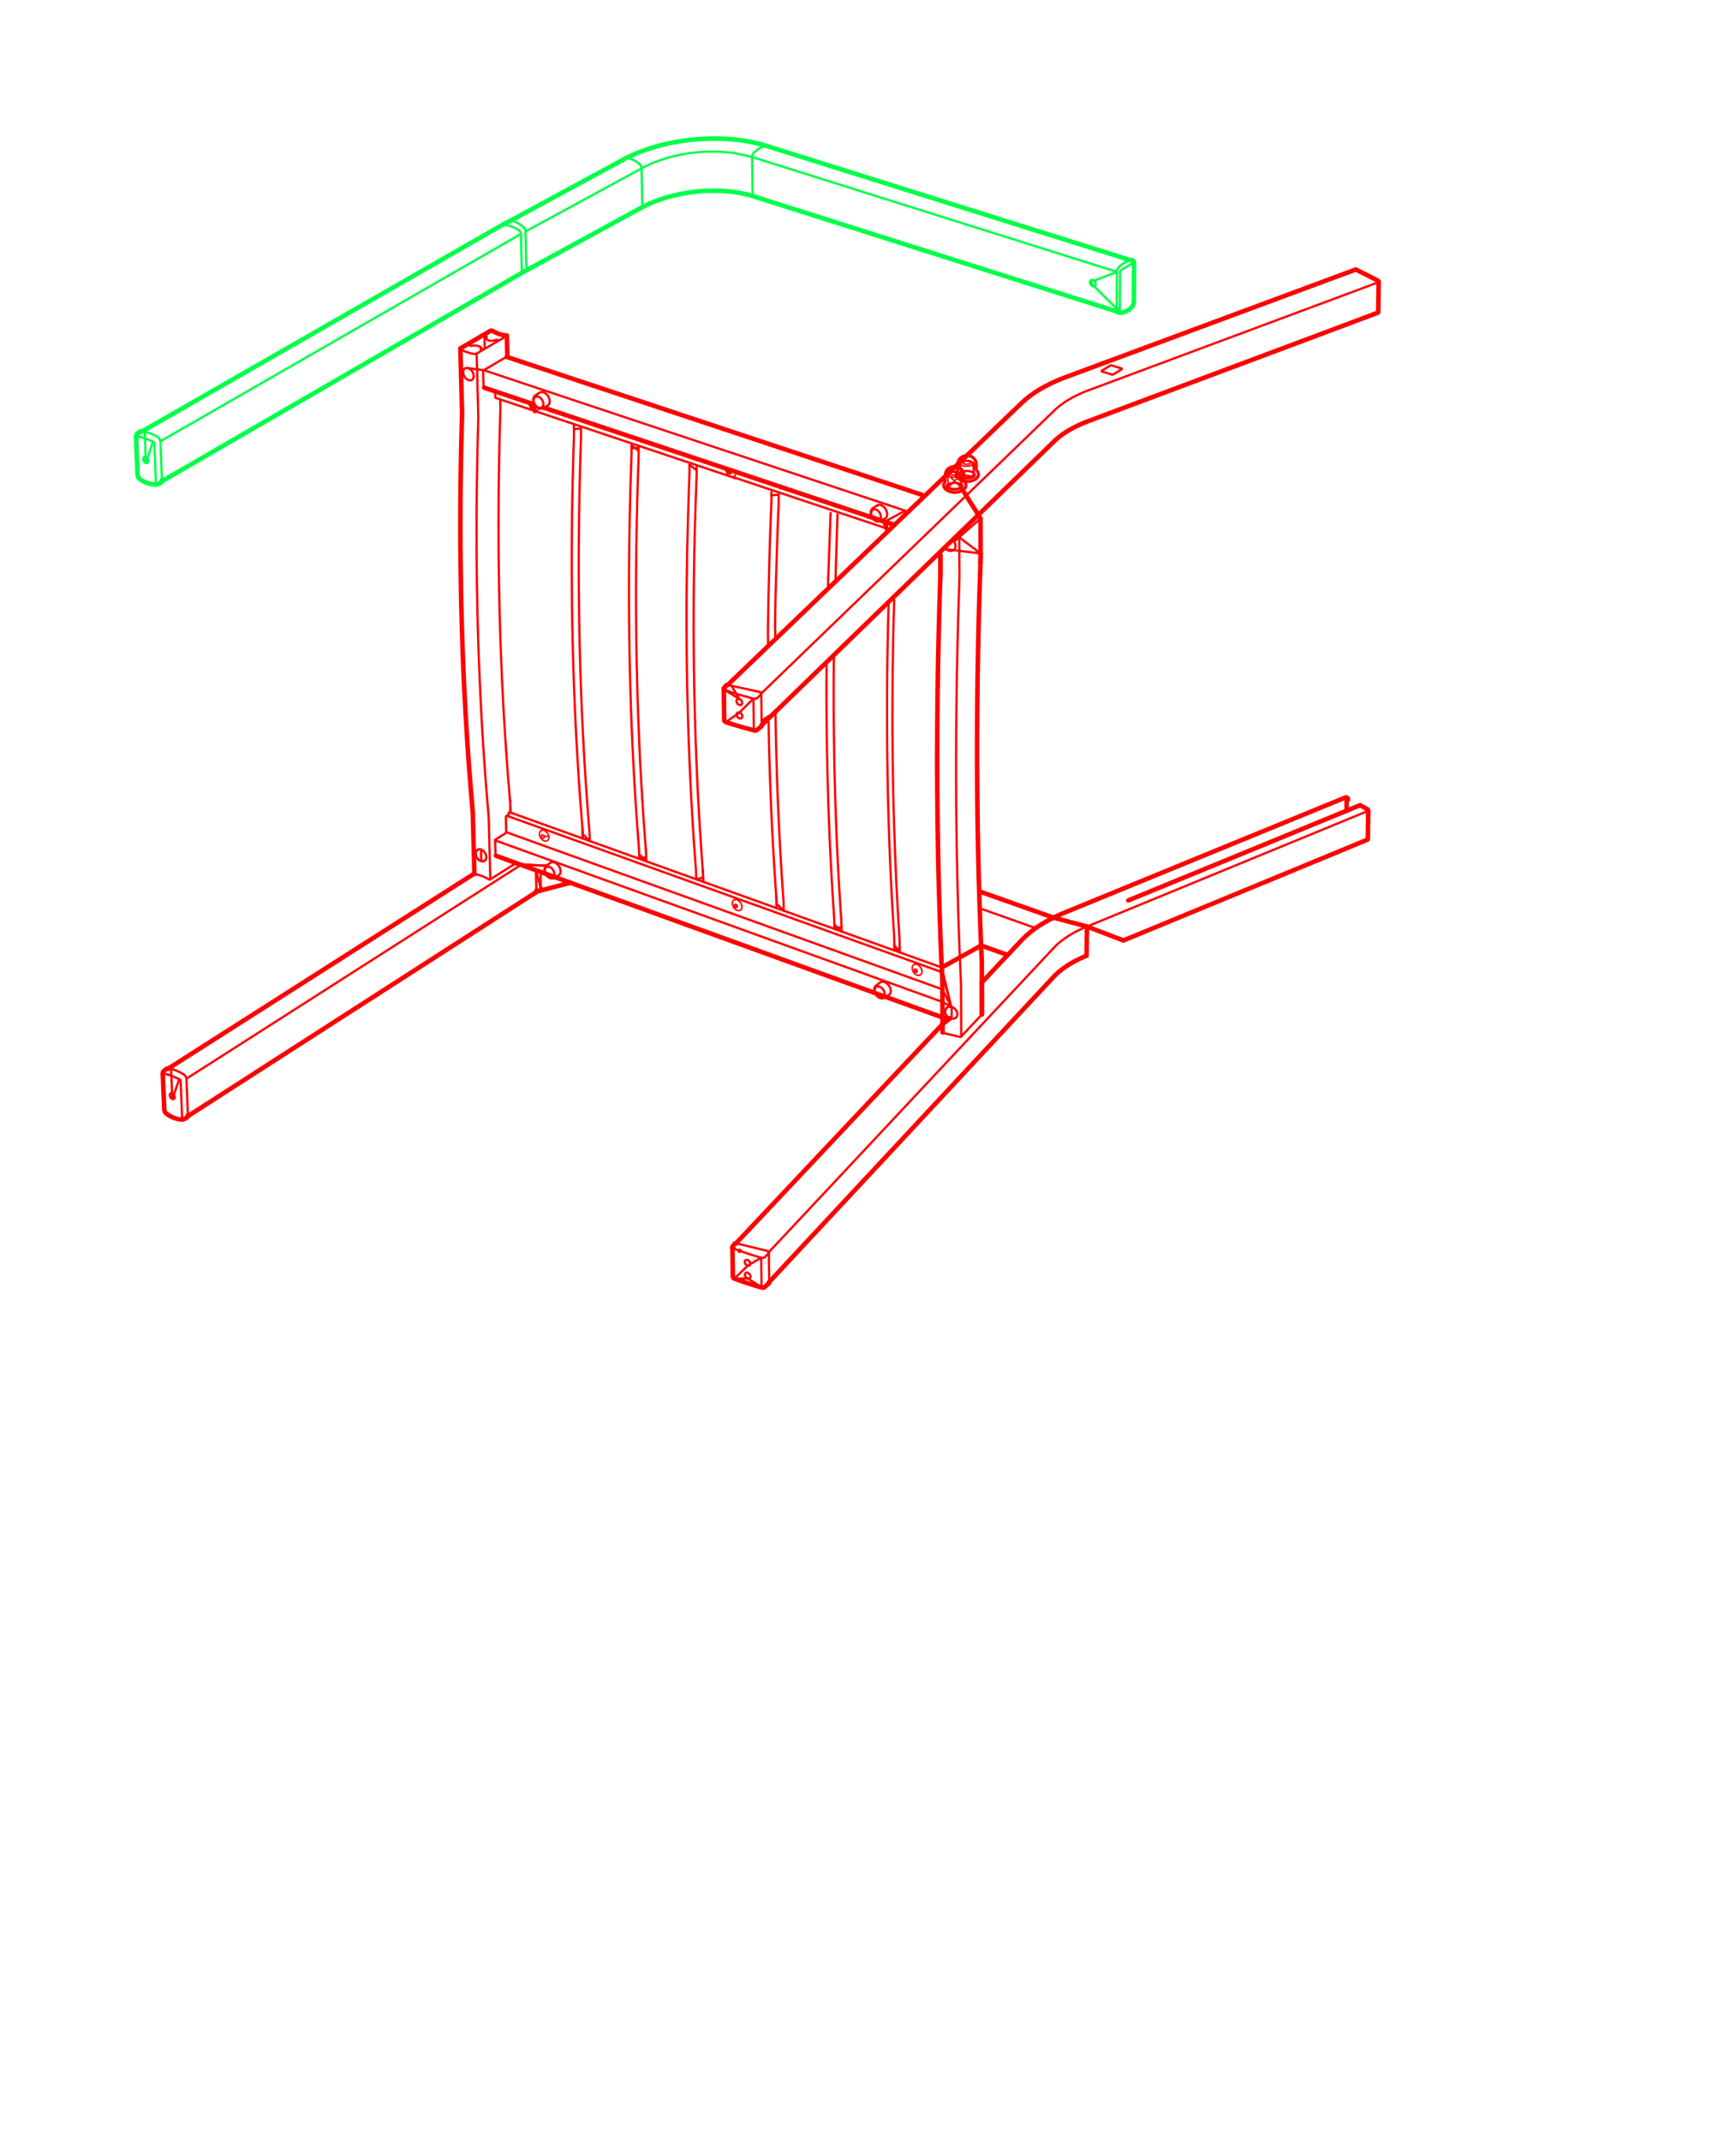 <svg xmlns="http://www.w3.org/2000/svg" baseProfile="full" height="1122.52" preserveAspectRatio="xMinYMin meet" style="width:765px;height:943px" width="793.701" xml:space="preserve"><path d="m396.425 414.085-.388-6.303-.379-6.34-.353-6.374-.32-6.419-.276-6.428-.287-6.45-.218-6.491-.227-6.53-.19-6.56-.146-6.562-.133-6.624-.095-6.635-.072-6.658-.056-6.7-.016-6.708.016-6.751.036-6.773.057-6.786.095-6.821.108-6.85.152-6.88.185-6.902.124-4.165M396.492 417.58l-.017-1.185-.032-1.155-.08-1.153M306.977 207.123l-.015-1.35M339.953 218.173l-.015-1.348M306.927 210.828l.035-1.237.014-1.244v-1.223M339.904 221.897l.05-1.256.02-1.241-.02-1.227M309.677 383.039l-.45-6.036-.411-6.061-.399-6.086-.357-6.12-.348-6.136-.322-6.176-.288-6.194-.253-6.223-.247-6.265-.201-6.284-.177-6.3-.162-6.335-.129-6.373-.104-6.387-.076-6.412-.05-6.426-.034-6.46.013-6.496.022-6.52.068-6.53.072-6.553.106-6.592.144-6.584.166-6.639.196-6.642.232-6.684.238-6.696M338.651 316.61l.065 3.64.126 6.35.161 6.323.197 6.3.218 6.266.233 6.246.264 6.208.29 6.19.322 6.156.348 6.122.376 6.103.397 6.085.415 6.028M339.903 221.898l-.219 5.476-.197 5.439-.196 5.432-.161 5.419-.148 5.4s-.772 28.891-.519 32.561l-.008 2.029M309.839 386.49l-.036-1.167-.05-1.153-.075-1.13M342.203 398.101l-.015-1.17-.057-1.151-.068-1.151M309.839 386.49l.04 1.927M342.203 398.101l.032 1.928M252.927 189.016l-.023-1.336M252.906 192.705l.032-1.243v-1.224l-.01-1.222M224.95 352.67l-.085-.033-.076-.058-.036-.054-.014-.071M256.596 364.013l-.47-5.995-.465-6.032-.434-6.064-.394-6.084-.38-6.117-.338-6.141-.344-6.172-.29-6.195-.265-6.227-.255-6.248-.218-6.265-.196-6.318-.162-6.315-.15-6.353-.104-6.391-.09-6.39-.049-6.426-.041-6.461v-6.483l.018-6.496.055-6.516.072-6.553.107-6.571.146-6.588.163-6.61.173-6.635.219-6.66M256.781 367.453l.05 1.92M256.781 367.453l-.044-1.156-.047-1.153-.096-1.131M396.492 417.58l.021 1.944M368.188 254.67l.065-1.993.812-26.147M370.7 404.888l-.415-6.03-.358-6.046-.362-6.1-.33-6.11-.3-6.154-.266-6.175-.24-6.189-.232-6.228-.184-6.265-.174-6.28-.151-6.299-.103-6.34-.09-6.37-.071-6.375-.036-6.421-.021-6.426.021-6.48.05-6.482.029-3.599M394.038 412.861l-.384-6.281-.377-6.283-.35-6.341-.318-6.356-.299-6.39-.255-6.414-.245-6.45-.204-6.488-.19-6.506-.166-6.526-.125-6.558-.092-6.597-.08-6.623-.054-6.653-.02-6.654v-6.708l.035-6.726.06-6.75.093-6.765.132-6.803.131-6.844.18-6.838.057-1.93M370.828 408.361l-.023-1.17-.057-1.15-.05-1.153M394.115 416.373l-.015-1.187-.034-1.17-.08-1.154M370.828 408.361l.013 1.94M394.115 416.373l.021 2.285M343.14 219.24l-.017-1.353M343.089 222.962l.035-1.24.017-1.259v-1.224M341.73 313.514l.041 3.03.107 6.247.148 6.226.164 6.194.175 6.19.218 6.14.231 6.122.275 6.099.286 6.064.304 6.032.344 6.03.358 5.976.394 5.96.415 5.92M343.088 222.964l-.24 5.762-.211 5.744-.194 5.735-.183 5.71s-1.005 29.837-.612 32.601l-.016 2.704M364.855 258.224l.067-2.303 1.093-29.946M367.55 403.774l-.399-5.87-.358-5.886-.339-5.923-.324-5.957-.288-5.957-.287-6.012-.24-6.014-.233-6.064-.196-6.066-.161-6.102-.148-6.137-.126-6.157-.106-6.173-.071-6.212-.055-6.224-.016-6.25v-6.281l.036-6.299.012-2.353M345.339 399.216l-.033-1.164-.039-1.156-.076-1.152M367.69 407.25l-.033-1.192-.039-1.156-.068-1.13M345.339 399.216l.016 1.945M367.69 407.25l.024 1.923M306.977 207.123l-.015-1.35M339.953 218.173l-.015-1.348" style="fill:none;stroke:red;stroke-width:1;stroke-linecap:round;stroke-linejoin:round;stroke-miterlimit:4;stroke-dasharray:none;stroke-opacity:1;visibility:visible"/><path d="m309.839 386.49-.036-1.167-.05-1.153-.075-1.13M342.203 398.101l-.015-1.17-.057-1.151-.068-1.151M309.839 386.49l.04 1.927M342.203 398.101l.032 1.928M281.417 198.553l-.013-1.33M303.826 206.064l-.015-1.335M281.383 202.263l.032-1.243.025-1.241-.025-1.225M303.776 209.787l.05-1.261v-2.462M284.589 374.037l-.472-6.012-.427-6.045-.416-6.068-.38-6.102-.357-6.138-.347-6.155-.301-6.195-.273-6.209-.246-6.227-.241-6.284-.196-6.28-.183-6.32-.14-6.35-.128-6.377-.092-6.388-.069-6.423-.036-6.444-.019-6.464.019-6.5.055-6.515.05-6.55.114-6.572.125-6.591.143-6.604.18-6.625.2-6.656.232-6.68" style="fill:none;stroke:red;stroke-width:1;stroke-linecap:round;stroke-linejoin:round;stroke-miterlimit:4;stroke-dasharray:none;stroke-opacity:1;visibility:visible"/><path d="m306.583 381.922-.43-6.03-.434-6.051-.396-6.083-.357-6.12-.367-6.14-.303-6.173-.288-6.188-.266-6.235-.242-6.261-.21-6.26-.18-6.317-.164-6.34-.147-6.355-.104-6.39-.072-6.405-.057-6.426-.011-6.463v-6.479l.01-6.517.073-6.535.078-6.552.104-6.585.148-6.605.162-6.627.198-6.644.211-6.66.237-6.695M284.75 377.49l-.033-1.167-.058-1.153-.07-1.133M306.745 385.38l-.036-1.176-.036-1.15-.09-1.131M284.75 377.49l.035 1.927M306.745 385.38l.032 1.923M218.185 370.169l197.114 71.17M223.08 366.567l192.204 69.245M256.042 190.059l-.041-1.333M278.29 197.511l-.023-1.332M256 193.751l.04-1.25v-2.443M278.253 201.217l.035-1.237.014-1.242-.014-1.226M259.656 365.112l-.484-6.017-.45-6.027-.43-6.052-.401-6.096-.374-6.105-.342-6.156-.324-6.159-.31-6.21-.268-6.225-.232-6.248-.218-6.282-.195-6.296-.164-6.341-.147-6.352-.104-6.374-.072-6.404-.076-6.426-.016-6.462V246.4l.016-6.5.055-6.53.068-6.538.115-6.568.142-6.608.162-6.608.182-6.635.211-6.66M281.51 372.939l-.472-6.015-.43-6.045-.413-6.067-.38-6.1-.36-6.138-.336-6.155-.309-6.179-.29-6.209-.254-6.245-.23-6.263-.198-6.281-.184-6.319-.139-6.356-.128-6.37-.09-6.395-.071-6.403-.033-6.445-.022-6.481.022-6.478.033-6.532.05-6.538.111-6.554.106-6.585.161-6.605.161-6.642.222-6.642.216-6.68M259.839 368.546l-.033-1.167-.079-1.138-.072-1.128M281.693 376.38l-.041-1.156-.05-1.152-.093-1.133M259.839 368.546l.035 1.927M281.693 376.38l.032 1.921M252.927 189.016l-.023-1.336M256.781 367.453l.05 1.92M256.781 367.453l-.044-1.156-.047-1.153-.096-1.131M322.888 210.11l67.75 22.656" style="fill:none;stroke:red;stroke-width:1;stroke-linecap:round;stroke-linejoin:round;stroke-miterlimit:4;stroke-dasharray:none;stroke-opacity:1;visibility:visible"/><path d="m322.01 207.77.07.161.034.182v.161l-.033.143-.05.126-.114.094-.104.066-.151.022-.139-.022-.148-.066-.138-.094-.128-.126-.107-.143-.09-.179-.055-.164-.016-.177.016-.144.054-.144.071-.11.107-.086.122-.041h.151l.14.041.147.087.142.109.126.144.093.16M324.203 207.84v.056M235.266 178.754l.076.168.036.175v.161l-.023.143-.068.128-.093.089-.105.073-.127.02-.147-.02-.14-.053-.15-.11-.123-.127-.108-.143-.09-.161-.05-.175-.023-.168.023-.163.035-.122.093-.111.083-.09.128-.038h.144l.142.039.148.072.128.128.126.122.085.163M239.716 368.295l.07.16.034.163v.162l-.033.144-.058.107-.093.093-.104.056-.125.015-.142-.037-.148-.054-.142-.088-.123-.128-.115-.145-.07-.163-.047-.161-.024-.161.024-.163.033-.124.071-.11.107-.067.125-.039.125.019.148.036.139.069.13.11.127.14.091.166M240.399 366.151l.07.039.162.124.145.144.142.144.125.145.15.177.105.164.106.179.112.185.082.199.08.173.07.2.036.199.032.145M324.766 398.874l.07.165.034.159v.164l-.033.14-.071.128-.09.093-.107.055h-.147l-.14-.02-.15-.053-.126-.108-.125-.127-.107-.145-.09-.16-.057-.166-.014-.158.014-.162.056-.128.068-.108.114-.07.128-.038.128.019.161.039.14.068.125.128.128.125.091.16M325.427 396.677l.055.061.161.127.164.121.147.142.14.162.128.164.122.183.11.179.112.18.085.177.076.2.068.197.057.198.036.145M404.07 427.402l.057.165.032.162v.161l-.018.147-.071.125-.09.088-.126.05-.143.023-.146-.034-.14-.054-.151-.11-.124-.128-.108-.142-.09-.161-.049-.177v-.307l.05-.144.089-.112.108-.053.124-.032h.15l.14.032.147.089.143.108.112.144.104.16M404.703 425.172l.07.04.162.123.161.128.139.138.15.167.14.159.129.184.112.18.104.181.092.177.093.203.068.199.055.192.038.16" style="fill:none;stroke:red;stroke-width:.667;stroke-linecap:round;stroke-linejoin:round;stroke-miterlimit:4;stroke-dasharray:none;stroke-opacity:1;visibility:visible"/><path d="m224.107 359.617-.036-1.08M224.612 357.798l.36.147M224.612 357.798h-.09l-.094.02-.09.073-.086.108-.075.126-.049.122-.039.15-.018.141M220.492 178.019l-.041-1.207M224.74 352.455l-.403-4.628-.37-4.641-.367-4.663-.336-4.681-.325-4.699-.326-4.715-.286-4.733-.287-4.755-.273-4.748-.248-4.79-.242-4.787-.209-4.821-.203-4.826-.2-4.844-.161-4.858-.16-4.879-.127-4.876-.125-4.914-.104-4.92-.096-4.926-.07-4.95-.069-4.972-.036-4.967-.018-4.948-.022-4.95.022-4.967.018-4.972.036-5 .05-5.007.076-5.021.085-5.026.092-5.032.127-5.064.128-5.077.161-5.073M224.914 355.89l.057 2.053M224.914 355.89l-.015-.699-.018-.69-.05-.679-.044-.684-.048-.684M224.107 359.617l-.036-1.08M224.612 357.798l190.385 68.368" style="fill:none;stroke:red;stroke-width:1;stroke-linecap:round;stroke-linejoin:round;stroke-miterlimit:4;stroke-dasharray:none;stroke-opacity:1;visibility:visible"/><path d="M224.612 357.798h-.09l-.094.02-.09.073-.086.108-.075.126-.049.122-.039.15-.018.141M218.51 376.953l-.072-.032-.035-.076-.033-.09-.024-.105-.161-6.481M218.185 370.169v-.095l.035-.106.054-.088.072-.056 4.571-2.899M222.917 366.925l.07-.07.058-.09.036-.092v-.105l-.164-6.715M222.917 359.852l.024-.108.033-.09.058-.087.049-.078.196-.121" style="fill:none;stroke:red;stroke-width:1;stroke-linecap:round;stroke-linejoin:round;stroke-miterlimit:4;stroke-dasharray:none;stroke-opacity:1;visibility:visible"/><path d="m223.276 359.369.057-.017h.055M223.388 359.352l191.716 68.885M220.492 178.019l-.041-1.207M220.471 181.723v-.376l.021-.037v-.939l.011-.033v-1.439l-.01-.037v-.843M224.914 355.89l.057 2.053M218.2 172.398l.055 2.683M218.255 175.08l.021.075.036.069.032.02M218.346 175.244l16.721 5.597M235.737 181.074l88.12 29.487" style="fill:none;stroke:red;stroke-width:1;stroke-linecap:round;stroke-linejoin:round;stroke-miterlimit:4;stroke-dasharray:none;stroke-opacity:1;visibility:visible"/><path d="m320.44 208.619-.104-.201-.09-.199-.093-.195-.072-.2-.057-.2-.05-.196-.031-.216-.023-.196v-.178l.023-.2.013-.183v-.016M324.203 207.897v.033l.032.198v.397l-.01.177-.037.184-.057.167-.057.16-.068.16-.094.127-.102.124-.107.108-.112.109-.13.087-.138.073-.148.039-.139.052-.161.02h-.325l-.183-.039-.161-.033-.175-.055-.161-.07-.187-.091-.161-.092-.16-.108-.162-.124-.161-.146-.148-.141-.141-.16-.162-.221-.148-.212M233.753 179.566l-.104-.18-.092-.2-.095-.196-.07-.216-.055-.201-.035-.194-.033-.2-.016-.18v-.202l.016-.178.019-.161M237.388 179.962l-.015.105-.068.16-.078.144-.086.146-.092.108-.112.113-.121.103-.123.073-.128.072-.149.055-.14.032-.161.022h-.146l-.164-.022-.174-.015-.162-.052-.169-.059-.161-.068-.175-.09-.164-.088-.163-.128-.145-.122-.161-.15-.14-.144-.128-.16-.162-.218-.15-.213M238.273 369.068l-.104-.18-.09-.197-.093-.179-.072-.199-.057-.197-.056-.196-.033-.185-.036-.195v-.36l.018-.18.039-.161.033-.166.058-.16.07-.126.09-.147.088-.103.09-.113.126-.09.106-.069.144-.074.13-.052.138-.036.151-.018h.161l.162.018.161.018.161.05.162.056.16.07.161.095.164.085.093.074M241.818 368.369l.021.032.014.199.022.18v.182l-.022.179-.014.181-.054.159-.039.144-.068.145-.079.146-.085.108-.112.104-.107.112-.122.07-.128.071-.13.057-.138.035-.148.019-.162.02-.161-.02-.139-.019-.164-.035-.182-.057-.162-.07-.161-.071-.161-.112-.162-.104-.15-.108-.16-.146-.14-.145-.151-.144-.139-.195-.161-.218M323.29 399.686l-.112-.184-.107-.19-.09-.183-.071-.202-.07-.197-.055-.193-.036-.182-.022-.2-.014-.196v-.18l.014-.178.04-.163.039-.165.05-.16.073-.146.07-.126.107-.12.093-.11.123-.093.13-.09.127-.073.139-.053.148-.033.14-.016h.324l.161.032.162.038.164.05.18.078.161.067.161.108.11.05" style="fill:none;stroke:red;stroke-width:.667;stroke-linecap:round;stroke-linejoin:round;stroke-miterlimit:4;stroke-dasharray:none;stroke-opacity:1;visibility:visible"/><path d="m326.888 398.913.016.039.019.194.014.198v.361l-.033.164-.039.183-.049.14-.073.16-.071.128-.09.128-.095.105-.119.108-.115.09-.138.07-.126.057-.148.036-.161.018-.143.02h-.16l-.161-.038-.161-.021-.187-.056-.161-.07-.16-.071-.184-.088-.162-.11-.161-.126-.139-.13-.161-.14-.128-.164-.184-.197-.139-.215M402.56 428.25l-.13-.197-.089-.18-.104-.2-.07-.195-.079-.201-.05-.198-.035-.18-.034-.197v-.556l.034-.179.034-.161.051-.167.079-.141.084-.144.09-.127.112-.106.107-.095.125-.085.126-.075.142-.052.147-.036.161-.039h.326l.161.022.18.034.161.052.178.075.161.09.184.089.09.07M406.216 427.402l.013.037.019.202.017.178.022.198-.022.182-.017.18-.055.162-.034.16-.072.149-.068.141-.092.13-.112.118-.107.091-.127.092-.125.073-.141.056-.148.05-.162.036h-.322l-.163-.018-.163-.036-.18-.032-.161-.077-.177-.068-.162-.09-.182-.113-.162-.126-.142-.123-.162-.143-.146-.142-.162-.203-.161-.216" style="fill:none;stroke:red;stroke-width:.667;stroke-linecap:round;stroke-linejoin:round;stroke-miterlimit:4;stroke-dasharray:none;stroke-opacity:1;visibility:visible"/><path d="m213.36 170.774 21.159 7.097M389.843 229.805l3.739 1.25M239.695 179.597l143.062 47.839M325.943 550.968h0" style="fill:none;stroke:red;stroke-width:2;stroke-linecap:round;stroke-linejoin:round;stroke-miterlimit:4;stroke-dasharray:none;stroke-opacity:1;visibility:visible"/><path d="m335.607 566.74-.179-12.728M335.43 554.012l-1.804-.527-1.78-.556-1.767-.554-1.742-.579-1.73-.595-1.692-.612-1.688-.628M329.526 563.139l-.164-.077-.184-.086-.157-.112-.146-.125-.148-.14-.141-.163-.104-.184-.093-.174-.055-.183-.055-.164-.016-.181v-.16l.016-.163.042-.141.052-.127.088-.112.092-.083.09-.078.128-.051.12-.035.13-.02h.144l.14.02.146.035.146.05.142.08.144.082.146.092.125.125.107.127.109.128.11.148.074.161.07.174.049.164.041.162v.322l-.041.149-.05.14-.069.125-.112.112-.11.086-.142.077-.143.035-.164.016-.177-.016-.18-.035M329.453 557.52l-.181-.053-.163-.092-.159-.107-.164-.14-.142-.15-.128-.16-.11-.183-.088-.175-.07-.163-.039-.182-.016-.163-.016-.173.016-.15.055-.14.057-.148.065-.105.091-.093.11-.07.109-.054.125-.036.145-.022h.142l.145.022.144.036.145.054.143.07.144.093.123.105.126.106.128.126.11.148.088.14.092.163.074.16.048.163.023.181.013.163-.013.148-.023.14-.048.149-.074.119-.111.128-.127.092-.122.053-.162.057h-.328l-.177-.057" style="fill:none;stroke:red;stroke-width:1;stroke-linecap:round;stroke-linejoin:round;stroke-miterlimit:4;stroke-dasharray:none;stroke-opacity:1;visibility:visible"/><path d="M322.862 549.745h0" style="fill:none;stroke:red;stroke-width:2;stroke-linecap:round;stroke-linejoin:round;stroke-miterlimit:4;stroke-dasharray:none;stroke-opacity:1;visibility:visible"/><path d="m337.05 553.738 1.707-1.78M335.52 554.027h0M330.675 552.572h0M326.104 551.024h0M326.013 550.99h0M337.05 553.738l-.127.112-.146.07-.159.07-.18.056-.2.016-.216.021h-.193l-.203-.037-.196-.035" style="fill:none;stroke:red;stroke-width:1;stroke-linecap:round;stroke-linejoin:round;stroke-miterlimit:4;stroke-dasharray:none;stroke-opacity:1;visibility:visible"/><path d="m323.227 549.962-.164-.076-.125-.07-.091-.107-.07-.112-.02-.106" style="fill:none;stroke:red;stroke-width:2;stroke-linecap:round;stroke-linejoin:round;stroke-miterlimit:4;stroke-dasharray:none;stroke-opacity:1;visibility:visible"/><path d="M335.607 566.74v.124l.035.12.041.092.05.056.073.036" style="fill:none;stroke:red;stroke-width:1;stroke-linecap:round;stroke-linejoin:round;stroke-miterlimit:4;stroke-dasharray:none;stroke-opacity:1;visibility:visible"/><path d="m338.922 564.897-.023.168-.049.163-.112.106M323.747 547.908l.087-.09.129-.057.123-.034.141-.016.164.016" style="fill:none;stroke:red;stroke-width:2;stroke-linecap:round;stroke-linejoin:round;stroke-miterlimit:4;stroke-dasharray:none;stroke-opacity:1;visibility:visible"/><path d="m337.966 551.024.035-.033h.036M338.794 551.888l-.02.036-.016.035" style="fill:none;stroke:red;stroke-width:1;stroke-linecap:round;stroke-linejoin:round;stroke-miterlimit:4;stroke-dasharray:none;stroke-opacity:1;visibility:visible"/><path d="M338.958 564.826v.036l-.036.035M324.393 547.727l.037-.035h.036" style="fill:none;stroke:red;stroke-width:2;stroke-linecap:round;stroke-linejoin:round;stroke-miterlimit:4;stroke-dasharray:none;stroke-opacity:1;visibility:visible"/><path d="M325.977 550.99h0" style="fill:none;stroke:red;stroke-width:1;stroke-linecap:round;stroke-linejoin:round;stroke-miterlimit:4;stroke-dasharray:none;stroke-opacity:1;visibility:visible"/><path d="M322.758 549.49h0" style="fill:none;stroke:red;stroke-width:2;stroke-linecap:round;stroke-linejoin:round;stroke-miterlimit:4;stroke-dasharray:none;stroke-opacity:1;visibility:visible"/><path d="m338.037 550.99-12.11-2.94M338.037 550.99l.128.033.123.072.129.071.11.09.089.127.068.107.054.125.039.148.016.126.145 10.814M478.997 408.135l-1.153.493-1.134.499-1.096.519-1.085.528-1.047.554-1.005.558-.97.576-.955.598-.9.611-.879.61-.853.634-.806.647-.773.645-.74.65-.703.68-.648.691M469.365 402.018l-.072-.036h-.125" style="fill:none;stroke:red;stroke-width:1;stroke-linecap:round;stroke-linejoin:round;stroke-miterlimit:4;stroke-dasharray:none;stroke-opacity:1;visibility:visible"/><path d="m497.216 396.617 96.136-39.473" style="fill:none;stroke:red;stroke-width:2;stroke-linecap:round;stroke-linejoin:round;stroke-miterlimit:4;stroke-dasharray:none;stroke-opacity:1;visibility:visible"/><path d="m602.945 357.165-123.948 50.97M464.253 417.628 338.739 551.634M240.344 382.457l.123-.197.166-.163.194-.147.2-.105.233-.057.25-.022.251.022.274.057.27.084.25.148.269.161.255.198.232.229.218.255.198.289.177.287.144.31.107.303.096.31.033.3.019.311-.019.288-.052.267-.09.232-.11.239-.144.177-.183.159-.194.116-.216.09-.235.036h-.252l-.27-.036-.274-.078-.264-.128-.252-.139-.27-.197-.233-.218-.237-.23-.197-.276-.199-.29-.145-.286-.14-.302-.092-.325-.075-.31-.035-.302v-.287l.035-.277.075-.264.109-.232M385.708 435.197l.147-.196.158-.184.203-.125.216-.107.25-.055.258-.014.265.014.267.055.29.107.271.146.267.163.257.217.252.232.218.252.209.29.165.288.162.322.112.303.068.324.057.31.015.3-.036.29-.055.273-.088.255-.123.21-.166.206-.18.139-.219.128-.23.07-.254.035h-.253l-.266-.035-.289-.07-.268-.128-.273-.16-.268-.184-.254-.231-.233-.235-.215-.273-.185-.303-.163-.286-.138-.324-.091-.311-.07-.321-.022-.304v-.31l.037-.268.091-.272.104-.233M213.48 148.056l.125 5.17M207.052 151.802l.019.395M215.385 361.174l.685 26.157M211.966 374.21l-.252-.07-.25-.043-.253-.014-.237.014-.213.077-.2.092-.18.107-.162.158-.144.186-.124.194M211.643 379.031l.232.128.219.092M212.794 379.378l.25-.021.255-.058.214-.104.198-.126.182-.183.144-.199.106-.229.091-.27.035-.274.017-.3-.017-.31-.055-.325-.07-.321-.126-.324-.141-.325-.182-.307-.2-.292-.214-.267-.236-.252-.271-.217-.267-.197-.27-.14-.271-.127M210.04 155.743l.721 27.325M210.04 155.743l13.195-7.723M210.76 183.068v1.69l-.02.869M210.742 185.626l-.181 6.495-.158 6.462-.129 6.444-.11 6.444-.089 6.407-.052 6.375-.02 6.373v6.332l.02 6.319.032 6.3.075 6.28.107 6.249.128 6.226.141 6.208.179 6.194.198 6.157.235 6.12.257 6.119.268 6.082.306 6.052.322 6.046.342 5.993.378 5.997.418 5.934.412 5.942.449 5.907.488 5.863.503 5.85M215.26 358.796l.052.795.037.794.036.788M219.112 149.697h.055l.054.016.074.036.014.035v.056l-.033.056-.039.017-.036.035M219.094 149.697h.019M218.448 149.767l.107-.036.109-.017.107-.018.105-.018h.11l.106.018M214.453 148.455l-.093.143-.052.144-.022.162.022.144.036.143.07.127.11.142.125.128.145.11.162.086.177.091.18.073.2.054.235.037.233.032.23.04h.56l.271-.02.252-.035.308-.054.286-.072.286-.075.274-.088M214.27 148.096h0M214.27 148.096l.016.717M214.27 148.096l.087.052.072.053.037.071.017.056v.055l-.03.072M213.48 148.056l.05-.036.057-.016.142-.02h.131l.12.02.144.016.077.036.071.04M207.143 152.253l-.11-.073-.071-.092-.018-.07v-.073l.038-.073.032-.032.038-.038M207.159 152.253h-.017M207.826 152.322l-.124.019-.108.02h-.112l-.107-.02-.104-.034-.112-.054M211.805 153.655v.143M211.805 153.655l.087-.127.057-.108.036-.124-.019-.109-.036-.11-.073-.106-.104-.09-.125-.109-.146-.072-.161-.092-.183-.072-.184-.069-.212-.055-.216-.052-.232-.053-.238-.037-.284-.056-.271-.018-.27-.017h-.27l-.288.017-.305.018-.271.056-.27.052M211.984 153.855h0M211.984 153.855l-.09-.021-.071-.018-.036-.032-.016-.04v-.032l.032-.057" style="fill:none;stroke:red;stroke-width:1;stroke-linecap:round;stroke-linejoin:round;stroke-miterlimit:4;stroke-dasharray:none;stroke-opacity:1;visibility:visible"/><path d="m212.776 153.712-.052.017-.055.039-.142.05-.128.015-.126.022-.145.017h-.07l-.075-.017" style="fill:none;stroke:red;stroke-width:1;stroke-linecap:round;stroke-linejoin:round;stroke-miterlimit:4;stroke-dasharray:none;stroke-opacity:1;visibility:visible"/><path d="M223.36 147.88v.017l-.017.036-.014.016-.021.019-.036.017-.039.036" style="fill:none;stroke:red;stroke-width:2;stroke-linecap:round;stroke-linejoin:round;stroke-miterlimit:4;stroke-dasharray:none;stroke-opacity:1;visibility:visible"/><path d="m210.04 155.743-.052.036-.057.017-.143.056-.123.035-.128.019-.142.016h-.128M209.266 155.922l-.687-.07-.677-.127-.688-.14-.683-.2-.702-.238-.686-.249-.682-.308-.684-.341-.683-.378M206.37 162.186l-.29-.072-.27-.035h-.27l-.269.054-.234.096-.216.12-.183.164-.179.217-.125.23-.107.253-.073.289-.033.305v.326l.033.322.073.342.107.34.125.326.179.324.183.31.216.286.234.27.251.23.27.219.287.161.291.124.268.111.287.053.273.02.267-.038.238-.071.23-.108.196-.145.184-.179.164-.236.102-.235.096-.286.052-.288.016-.324-.016-.324-.052-.326-.096-.34-.102-.342-.146-.323-.177-.324-.221-.288-.214-.287-.254-.252-.267-.216-.273-.182-.266-.16-.289-.111M203.094 153.872l-.075-.056-.054-.03-.032-.057-.039-.038-.019-.052v-.055M211.984 153.277v.577" style="fill:none;stroke:red;stroke-width:1;stroke-linecap:round;stroke-linejoin:round;stroke-miterlimit:4;stroke-dasharray:none;stroke-opacity:1;visibility:visible"/><path d="M432.07 243.907v1.404l-.023 1.403-.032 1.442" style="fill:none;stroke:red;stroke-width:2;stroke-linecap:round;stroke-linejoin:round;stroke-miterlimit:4;stroke-dasharray:none;stroke-opacity:1;visibility:visible"/><path d="m422.737 236.712.068 16.393M422.805 253.106v.864l-.025.861-.019.883M422.76 255.714l-.21 6.661-.217 6.642-.185 6.608-.161 6.586-.143 6.555-.144 6.53-.107 6.52-.09 6.495-.071 6.463-.057 6.426-.035 6.406-.012 6.392v12.69l.033 6.302.048 6.278.078 6.243.084 6.23.112 6.194.129 6.153.141 6.139.162 6.125.161 6.059.197 6.056.215 6.024.233 5.977.252 5.954.256 5.942M423.43 432.365l.032.795.023.808.016.809.073 21.796M419.203 443.524l-.33-.05-.305-.02-.308.02-.304.07-.276.09-.242.129-.24.161-.195.197-.164.231-.125.255-.104.266-.058.29M418.732 448.516l.219.07.209.071.239.054M420.3 448.711l.29-.088.267-.107.23-.148.218-.161.183-.219.164-.209.104-.276.09-.268.037-.287.021-.31-.044-.302-.068-.309-.09-.324-.143-.301-.16-.29-.219-.288-.219-.274-.245-.232-.288-.218-.29-.196-.31-.164-.301-.125-.323-.09M417.635 443.65h0" style="fill:none;stroke:red;stroke-width:1;stroke-linecap:round;stroke-linejoin:round;stroke-miterlimit:4;stroke-dasharray:none;stroke-opacity:1;visibility:visible"/><path d="M432.128 243.798v.057l-.057.052" style="fill:none;stroke:red;stroke-width:2;stroke-linecap:round;stroke-linejoin:round;stroke-miterlimit:4;stroke-dasharray:none;stroke-opacity:1;visibility:visible"/><path d="m416.899 241.91.3.216.31.196.346.144.323.108.338.073.323.038.344-.022.3-.054.312-.09.265-.126.256-.16.216-.215.183-.233.143-.272.104-.29.076-.304.036-.325-.023-.323-.048-.342-.09-.342-.126-.325-.187-.324-.193-.305" style="fill:none;stroke:red;stroke-width:1;stroke-linecap:round;stroke-linejoin:round;stroke-miterlimit:4;stroke-dasharray:none;stroke-opacity:1;visibility:visible"/><path d="m432.07 248.064-.023.037-.032.055" style="fill:none;stroke:red;stroke-width:2;stroke-linecap:round;stroke-linejoin:round;stroke-miterlimit:4;stroke-dasharray:none;stroke-opacity:1;visibility:visible"/><path d="m213.19 163.07 185.709 61.892M418.57 448.529l.07.07M419.45 443.958l.161-.183M419.399 448.587l-.02-4.41M213.82 378.962v-.09M213.86 378.927h-.025v-.021" style="fill:none;stroke:red;stroke-width:1;stroke-linecap:round;stroke-linejoin:round;stroke-miterlimit:4;stroke-dasharray:none;stroke-opacity:1;visibility:visible"/><path d="M213.86 378.927v-.021h-.025v-.02M213.82 378.871l.057.035M213.836 378.836l.073.035M212.094 379.139l-.11-4.281M210.854 378.638l.177.163.18.126.195.12M211.406 379.047l.11.077M74.104 473.373h0M74.664 473.567h0M74.409 473.478h0M79.721 492.538l.141-.013.127-.035.112-.08.07-.103.055-.128v-.069l.016-.07-.65-15.829M79.594 476.211l-.02-.07-.016-.091-.07-.162-.075-.141-.106-.127-.126-.104-.09-.058-.072-.034" style="fill:none;stroke:red;stroke-width:1;stroke-linecap:round;stroke-linejoin:round;stroke-miterlimit:4;stroke-dasharray:none;stroke-opacity:1;visibility:visible"/><path d="m79.02 475.425-.67-.324-.629-.31-.594-.253-.578-.252-.537-.212-.51-.194-.5-.206-.482-.162-.525-.175-.503-.148-.56-.161-.519-.142" style="fill:none;stroke:red;stroke-width:1;stroke-linecap:round;stroke-linejoin:round;stroke-miterlimit:4;stroke-dasharray:none;stroke-opacity:1;visibility:visible"/><path d="M72.414 472.885h-.132l-.087.015-.068.076-.057.07-.036.127-.019.072v.07M75.925 484.065l-.148-.076-.159-.105-.144-.104-.129-.15-.123-.14-.128-.161-.088-.185-.076-.182-.07-.174-.031-.164-.021-.16v-.163l.021-.161.03-.128.038-.126.07-.112.073-.07.092-.071.104-.057.109-.012.11-.02.125.02.148.012.125.057.124.057.125.07.128.09.123.106.13.106.103.148.092.127.094.14.068.161.073.162.052.162.02.162.019.162-.019.162-.02.125-.052.15-.073.125-.087.092-.11.084-.129.056-.122.036h-.146l-.162-.015-.159-.036" style="fill:none;stroke:red;stroke-width:1;stroke-linecap:round;stroke-linejoin:round;stroke-miterlimit:4;stroke-dasharray:none;stroke-opacity:1;visibility:visible"/><path d="m71.73 472.977.032.085.055.092.09.091.11.07" style="fill:none;stroke:red;stroke-width:1;stroke-linecap:round;stroke-linejoin:round;stroke-miterlimit:4;stroke-dasharray:none;stroke-opacity:1;visibility:visible"/><path d="m73.401 470.867.144-.09.161-.05.18-.021.184.021M74.175 470.685h-.05l-.054.041" style="fill:none;stroke:red;stroke-width:2;stroke-linecap:round;stroke-linejoin:round;stroke-miterlimit:4;stroke-dasharray:none;stroke-opacity:1;visibility:visible"/><path d="m81.159 492.939-.017.013M80.964 473.279l.18.128.141.124.164.143.127.161.128.184.121.181.092.176.09.198.072.181.034.197.042.184.013.174M75.404 470.904l.37.09.546.142.537.161.56.204.542.21.537.24.557.245.487.253.468.255.485.287.471.288M82.17 475.31l.612 15.196M431.727 400.077l24.68 8.761M238.177 384.074l.159 7.343" style="fill:none;stroke:red;stroke-width:1;stroke-linecap:round;stroke-linejoin:round;stroke-miterlimit:4;stroke-dasharray:none;stroke-opacity:1;visibility:visible"/><path d="M238.336 391.416v.216l-.017.183-.058.161-.068.141-.093.107-.105.077-.127.048M236.378 392.266v.197l-.041.175-.052.183-.091.141-.09.112-.127.105" style="fill:none;stroke:red;stroke-width:2;stroke-linecap:round;stroke-linejoin:round;stroke-miterlimit:4;stroke-dasharray:none;stroke-opacity:1;visibility:visible"/><path d="M229.57 380.958 82.153 475.151M236.156 383.336l.221 8.93" style="fill:none;stroke:red;stroke-width:1;stroke-linecap:round;stroke-linejoin:round;stroke-miterlimit:4;stroke-dasharray:none;stroke-opacity:1;visibility:visible"/><path d="M235.977 393.18h0M237.87 392.35h0M322.758 549.49h0M322.956 562.307l-.197-12.816M323.638 563.224l-.127-.05-.105-.057-.11-.07-.087-.091-.076-.092-.072-.105-.055-.148-.052-.162v-.141M335.807 567.168l-1.583-.45-1.549-.471-1.552-.464-1.527-.484-1.513-.507-1.492-.507-1.495-.521-1.458-.54M337.031 566.914l-.13.113-.14.071-.162.07-.18.035-.127.022h-.269l-.11-.022-.106-.034M338.74 565.333l-1.708 1.58M322.974 548.865l.773-.956M322.758 549.49v-.105l.019-.112.033-.086.035-.112.036-.092.057-.07.036-.05" style="fill:none;stroke:red;stroke-width:2;stroke-linecap:round;stroke-linejoin:round;stroke-miterlimit:4;stroke-dasharray:none;stroke-opacity:1;visibility:visible"/><path d="m338.938 562.703.021 2.123M325.927 548.05l-1.463-.359" style="fill:none;stroke:red;stroke-width:1;stroke-linecap:round;stroke-linejoin:round;stroke-miterlimit:4;stroke-dasharray:none;stroke-opacity:1;visibility:visible"/><path d="M338.958 564.826v.092l-.023.07-.013.091-.041.072-.03.076-.057.051-.036.056M323.763 547.908l.055-.07.086-.077.11-.05.112-.02.125-.012h.101l.112.012M593.263 351.26l.716.395M599.365 354.662l3.235 1.815M593.352 357.143l6.013-2.481M593.966 352.378l-.541.21M593.044 351.224l.07-.021.069.021.08.036M602.76 369.547l-.013.108-.02.09-.05.057-.057.048M602.945 357.165l-.187 12.381M602.6 356.477l.09.07.093.091.068.127.057.127.039.148v.126M593.966 352.378l.013-.723M593.352 357.143l.073-4.555M478.815 420.974l-.916.372-.899.416-.885.4-.865.415-.846.429-.83.43-.806.45-.797.45-.773.47-.739.472-.716.485-.704.484-.68.484-.683.508-.657.52-.623.52-.598.542-.576.542-.555.534-.519.541M450.21 414.133l.612-.613.612-.612.653-.61.66-.596.706-.594.7-.598.74-.574.773-.57.773-.564.808-.554.818-.542.841-.541.867-.521.862-.506.88-.498.888-.494.914-.485.933-.463.957-.45.956-.45.984-.45.991-.438 1.028-.428M593.044 351.224l-123.877 50.759M602.62 369.85l-107.572 44.421M450.21 414.133l-17.55 18.633M415.352 451.124l-91.012 96.554M464.149 430.438 338.957 564.723" style="fill:none;stroke:red;stroke-width:2;stroke-linecap:round;stroke-linejoin:round;stroke-miterlimit:4;stroke-dasharray:none;stroke-opacity:1;visibility:visible"/><path d="m245.005 380.221.273.195.248.218.252.232.232.275.219.29.177.286.182.324.144.304.109.32.09.332.051.324M242.578 380.044l.212-.127.239-.09.265-.058.27-.013.267.013.292.058.307.105.287.127.286.162M246.984 383.322l.035.336v.325l-.035.307-.077.29-.084.253-.126.246-.166.204-.179.175-.216.15M240.755 381.337l1.823-1.293M244.21 386.718l-.161.09-.162.057-.182.056-.179.036-.177.014h-.202l-.178-.014-.196-.036-.198-.056-.221-.071-.193-.09-.2-.093-.199-.124-.195-.141-.201-.163-.181-.161-.178-.204-.18-.199-.145-.194-.141-.218-.13-.233-.125-.219-.104-.23-.076-.252-.07-.234-.055-.233-.034-.25-.018-.234-.02-.239.02-.232.032-.232.054-.22.072-.196.095-.196.104-.184.125-.161.11-.127.109-.104.124-.093M244.21 386.718l1.925-1.11M390.378 432.877l.281.183.274.212.25.238.255.268.213.288.196.288.18.303.164.323.127.345.09.323.071.322M387.854 432.773l.23-.148.253-.105.254-.056.287-.036.287.014.312.056.3.092.312.124.289.163M392.48 435.97l.035.345v.323l-.035.324-.055.31-.106.267-.126.254-.164.216-.184.197-.21.141M386.076 434.101l1.779-1.328M389.724 439.523l-.161.083-.178.078-.184.048-.173.036-.207.023h-.393l-.196-.037-.2-.056-.216-.056-.219-.084-.193-.112-.219-.107-.212-.147-.194-.162-.187-.162-.193-.176-.183-.197-.164-.217-.14-.219-.148-.232-.125-.219-.107-.252-.09-.232-.071-.25-.058-.235-.034-.253-.034-.232v-.254l.011-.23.023-.239.057-.213.07-.218.091-.197.107-.196.125-.161.104-.127.112-.112.131-.105M389.724 439.523l1.912-1.175" style="fill:none;stroke:red;stroke-width:1;stroke-linecap:round;stroke-linejoin:round;stroke-miterlimit:4;stroke-dasharray:none;stroke-opacity:1;visibility:visible"/><path d="m216.195 145.681.057-.019.052-.017.144-.037.13.021.125.016.139.036.074.035.071.037M216.195 145.681l-13.21 7.724M223.143 147.787h.073l.036.019.055.021.021.013.014.019.017.02M223.143 147.787l-.664-.073-.687-.107-.682-.163-.706-.181-.678-.23-.687-.274-.68-.304-.703-.341-.669-.36" style="fill:none;stroke:red;stroke-width:2;stroke-linecap:round;stroke-linejoin:round;stroke-miterlimit:4;stroke-dasharray:none;stroke-opacity:1;visibility:visible"/><path d="M202.875 153.584v-.036l.019-.037v-.038l.038-.017.019-.036.033-.016" style="fill:none;stroke:red;stroke-width:1;stroke-linecap:round;stroke-linejoin:round;stroke-miterlimit:4;stroke-dasharray:none;stroke-opacity:1;visibility:visible"/><path d="m208.367 358.874.701 26.1M223.36 147.88l.235 9.432M202.875 153.584l.721 27.288M208.367 358.874l-.02-.484-.016-.472-.039-.47-.016-.465-.052-.472M203.596 183.39v-.27l.019-.037v-2.086l-.019-.038v-.088M208.224 356.51l-.4-4.625-.373-4.64-.38-4.662-.364-4.698-.339-4.696-.328-4.718-.303-4.732-.284-4.736-.289-4.77-.255-4.79-.254-4.824-.23-4.844-.221-4.858-.193-4.877-.18-4.895-.162-4.895-.161-4.937-.125-4.927-.128-4.952-.108-4.968-.068-4.986-.076-5.002-.052-5.005-.058-5.095-.02-5.112v-5.13l.02-5.13.022-5.148.052-5.184.054-5.164.088-5.204.092-5.2.123-5.222.13-5.238.14-5.256" style="fill:none;stroke:red;stroke-width:2;stroke-linecap:round;stroke-linejoin:round;stroke-miterlimit:4;stroke-dasharray:none;stroke-opacity:1;visibility:visible"/><path d="m432.649 446.89.055-.056v-.047M423.576 456.573l9.073-9.683M422.839 456.7l.128.033h.161l.136-.01.13-.039.106-.055.076-.057M415.688 455.047l7.15 1.653M415.365 454.794l.021.09.068.071.107.056.127.035" style="fill:none;stroke:red;stroke-width:1;stroke-linecap:round;stroke-linejoin:round;stroke-miterlimit:4;stroke-dasharray:none;stroke-opacity:1;visibility:visible"/><path d="m432.649 425.04.055 21.748M415.258 433.012l.107 21.783M432.089 228.38l.037 15.417M414.38 244.38l.032 7.052M415.258 433.012v-.97l-.023-.463-.013-.495-.019-.461M432.555 421.1l.035.773.022.774.014.788.021.794v.81M414.372 254.027v-.42l.021-.035v-.806l.019-.022v-1.312M432.128 243.798v2.235l-.023.049v.813l-.021.036v.555l-.013.057v.52M415.203 430.623l-.219-4.697-.21-4.719-.183-4.732-.197-4.753-.163-4.775-.163-4.781-.146-4.808-.14-4.826-.126-4.844-.128-4.858-.104-4.915-.09-4.93-.071-4.949-.08-4.97-.068-4.985-.039-5.007-.057-5.02-.012-5.041-.02-5.056V332.9l.02-5.098.012-5.092.025-5.13.058-5.204.046-5.236.079-5.235.068-5.259.093-5.273.107-5.293.125-5.294.127-5.324.128-5.348.161-5.344.159-5.365.177-5.377M432.07 248.064l-.184 5.256-.177 5.239-.162 5.237-.144 5.22-.129 5.203-.125 5.185-.107 5.185-.092 5.146-.088 5.148-.088 5.132-.055 5.092-.057 5.076-.032 5.057-.036 5.04-.021 5.041v10.007l.021 4.97.036 4.964.032 4.948.057 4.94.055 4.891.072 4.893.09 4.774.085 4.769.114 4.739.104 4.732.128 4.696.148 4.697.139 4.661.163 4.662.162 4.628.18 4.625.2 4.59.194 4.593M218.503 376.944l20.361 7.368M245.263 386.623l139.646 50.545M390.307 439.122l25.021 9.05" style="fill:none;stroke:red;stroke-width:2;stroke-linecap:round;stroke-linejoin:round;stroke-miterlimit:4;stroke-dasharray:none;stroke-opacity:1;visibility:visible"/><path d="m223.307 157.22-.075-.02-.052.02-.073.019-9.917 5.83M213.151 163.07l-.067.053-.057.071-.05.092-.045.11-.028.107v.098l.18 6.8" style="fill:none;stroke:red;stroke-width:1;stroke-linecap:round;stroke-linejoin:round;stroke-miterlimit:4;stroke-dasharray:none;stroke-opacity:1;visibility:visible"/><path d="m223.307 157.22 182.914 60.736" style="fill:none;stroke:red;stroke-width:2;stroke-linecap:round;stroke-linejoin:round;stroke-miterlimit:4;stroke-dasharray:none;stroke-opacity:1;visibility:visible"/><path d="m417.003 444.34-.175.21-.129.24-.11.246-.07.272-.016.29v.289l.05.302.07.311.128.3.148.29.175.289.218.252.232.253.252.217.29.198.286.162.29.139M419.399 448.587l-.112-.023-.083-.012-.092-.036-.09-.02-.095-.036-.105-.036M418.64 448.6l.183-.175M419.399 448.711v-.124M419.471 448.783l-.075-.072M213.802 378.85l.019.021-.019.106M212.094 379.286v-.147M212.203 379.378l.23.035.237-.022.213-.034.196-.058.184-.104M212.203 379.378l-.11-.092M212.094 379.139l-.077-.035-.052-.016-.052-.02-.058-.037-.05-.019-.052-.036M211.516 379.124l.237-.147M210.328 374.567l-.181.127-.16.164-.13.196-.086.217-.072.253-.058.255v.265l.023.29.035.301.072.288M210.885 378.688l.196.163.221.146.214.127M209.787 377l-.017-.077M209.787 377l.128.304.123.287.165.289.201.288.214.25.237.22M210.854 378.638l.03.05M72.354 471.584h0" style="fill:none;stroke:red;stroke-width:1;stroke-linecap:round;stroke-linejoin:round;stroke-miterlimit:4;stroke-dasharray:none;stroke-opacity:1;visibility:visible"/><path d="m71.73 472.977.019-.217.013-.218.055-.218.074-.176.11-.183.109-.14.12-.127.125-.113M72.393 488.764l-.664-15.787M73.258 490.472l-.161-.15-.146-.14-.125-.16-.09-.149-.058-.105-.013-.021v-.016l-.016-.034-.072-.148-.074-.21-.052-.218-.038-.182-.019-.175M80.242 493.151l-.523-.036-.521-.05-.525-.091-.519-.112-.5-.127-.527-.163-.484-.174-.505-.198-.487-.218-.5-.252-.489-.287-.49-.304-.466-.324-.448-.343M81.143 492.953l-.143.07-.164.057-.177.056-.128.016h-.29M72.354 471.584l1.047-.717M81.159 492.939l1.097-.632" style="fill:none;stroke:red;stroke-width:2;stroke-linecap:round;stroke-linejoin:round;stroke-miterlimit:4;stroke-dasharray:none;stroke-opacity:1;visibility:visible"/><path d="m74.175 470.685.527.079.536.104.166.036" style="fill:none;stroke:red;stroke-width:1;stroke-linecap:round;stroke-linejoin:round;stroke-miterlimit:4;stroke-dasharray:none;stroke-opacity:1;visibility:visible"/><path d="m73.401 470.867.11-.07.143-.057.127-.034.125-.022.147-.013.121.013M82.815 491.118l-.017.197-.016.183-.039.176-.068.161-.07.147-.113.128-.109.107-.125.09" style="fill:none;stroke:red;stroke-width:2;stroke-linecap:round;stroke-linejoin:round;stroke-miterlimit:4;stroke-dasharray:none;stroke-opacity:1;visibility:visible"/><path d="m82.781 490.505.032.613M74.07 473.373h0" style="fill:none;stroke:red;stroke-width:1;stroke-linecap:round;stroke-linejoin:round;stroke-miterlimit:4;stroke-dasharray:none;stroke-opacity:1;visibility:visible"/><path d="m431.495 392.623 32.743 11.588M432.36 416.488l11.699 4.176M237.87 392.35l13.516-3.508M235.977 393.18 82.745 491.673M209.055 384.777l-134.88 85.908M237.87 392.35l-.344.115-.345.125-.322.128-.322.14-.287.161-.273.162" style="fill:none;stroke:red;stroke-width:2;stroke-linecap:round;stroke-linejoin:round;stroke-miterlimit:4;stroke-dasharray:none;stroke-opacity:1;visibility:visible"/><path d="m235.393 175.416.125-.219.164-.18.194-.161.213-.107.239-.07.253-.039.25.019.269.054.29.092.271.124.27.162.251.221.235.21.23.273.2.268.18.305.145.307.109.321.084.328.057.327.02.305-.02.303-.057.27-.084.268-.13.235-.14.201-.18.162-.198.144-.235.089-.234.053h-.274l-.248-.02-.288-.07-.268-.123-.276-.144-.245-.183-.255-.217-.234-.252-.215-.267-.179-.288-.164-.308-.145-.305-.09-.323-.071-.325-.038-.323v-.309l.038-.285.072-.27.109-.253M240.287 173.217l.27.199.257.236.252.254.213.266.212.29.184.324.164.323.125.324.104.344.092.32.036.343M237.768 172.97l.235-.13.25-.087.268-.056.271-.018.307.039.286.07.303.107.31.144.289.179M242.195 176.44l.019.341-.019.331-.033.32-.096.284-.104.275-.142.25-.185.199-.195.179-.217.145M235.893 174.19l1.873-1.22" style="fill:none;stroke:red;stroke-width:1;stroke-linecap:round;stroke-linejoin:round;stroke-miterlimit:4;stroke-dasharray:none;stroke-opacity:1;visibility:visible"/><path d="m239.242 179.825-.161.072-.18.055-.195.054-.183.035h-.396l-.194-.035-.186-.038-.213-.051-.213-.092-.206-.087-.193-.109-.216-.128-.2-.16-.193-.161-.183-.183-.161-.2-.184-.213-.144-.215-.146-.217-.12-.235-.109-.248-.093-.236-.07-.25-.072-.255-.038-.252-.032-.236v-.483l.032-.252.038-.215.072-.233.087-.201.092-.2.13-.178.127-.16.102-.128.128-.093.122-.108M239.242 179.825l1.98-1.061M209.07 384.988l.016.035.016.021.039.021h.033l.037.014h.054M209.07 384.974h0v.015M215.677 387.401h.213l.055-.016.07-.019.055-.036 10.756-6.813M215.297 387.274l.055.041.054.015.071.036h.055l.07.019.075.016M212.273 385.839l.61.232.594.267.612.289.593.308.615.34M209.266 385.08l.592.107.599.112.609.16.593.162.615.218M464.69 194.238l.07-.073.034-.108.021-.124M480.003 171.792l-1.19.45-1.166.47-1.13.484-1.098.504-1.083.507-1.028.516-1.002.544-.982.558-.948.555-.901.577-.863.595-.828.595-.809.592-.759.612-.718.629-.684.63M489.982 160.992l4.152 1.31M494.276 162.664l-3.637 2.232M494.276 162.664l.057-.068.032-.059v-.069l-.032-.055-.09-.053-.107-.057M489.854 164.97l-4.177-1.333M489.854 164.97l.128.019.14.021h.147l.14-.021.128-.036.104-.056M485.552 163.295l3.633-2.248M485.552 163.295l-.072.056-.043.056v.065l.058.075.07.053.112.036M489.982 160.992l-.148-.039-.141-.017h-.148l-.143.037-.123.019-.096.055M423.557 208.116l.216-.145.255-.124.285-.108.304-.092.347-.072.354-.052.362-.039.38-.015h.358l.379.036.357.032.346.074.325.089.287.092.266.125.242.127.193.145.143.143.128.161.054.163.036.179-.036.161-.07.164-.112.163-.162.161-.197.143-.235.125-.273.108-.3.11-.323.09-.344.05-.361.058-.379.016-.38.021-.358-.021-.38-.033-.339-.056-.341-.071-.303-.11-.29-.107-.251-.126-.2-.126-.18-.144-.142-.162-.077-.161-.052-.165v-.176l.052-.163.09-.16.147-.165.179-.143M418.122 213.319l.232-.127.25-.126.291-.108.308-.108.336-.074.362-.05.362-.039.375-.017.367.017.37.017.367.038.339.073.322.088.308.092.255.124.232.128.197.143.16.162.112.16.072.163.014.164-.036.18-.068.159-.11.164-.161.142-.201.146-.234.144-.266.108-.31.105-.325.092-.341.057-.36.052-.372.023-.38.015-.383-.015-.355-.041-.361-.054-.323-.092-.308-.086-.289-.111-.253-.127-.22-.126-.172-.162-.128-.142-.091-.18-.035-.162v-.162l.055-.18.09-.16.12-.144.186-.163M469.893 166.03l.07-.017.069.017.056.02M607.537 124.29l-127.533 47.503M464.815 180.61 335.446 305.478M485.552 163.583v-.288M494.135 162.738v-.435M332.01 307.729l.183 13.513M319.427 303.966l1.745.576 1.747.576 1.781.539 1.803.538 1.817.524 1.836.506 1.855.504M325.8 307.873l-.181-.056-.178-.017-.164.017-.158.035-.144.054-.128.091-.107.127-.093.124-.052.148-.052.157-.019.164v.18l.035.183.036.174.073.182.088.181.09.144.106.141.127.146.128.128.142.105.146.092.144.07.161.055.141.036.148.02h.143l.144-.02.125-.036.127-.069.11-.075.089-.086.093-.127.07-.127.031-.162.038-.147v-.176l-.016-.16-.039-.184-.055-.176-.086-.205-.11-.178-.125-.181-.143-.159-.161-.126-.164-.127-.18-.09-.18-.07M325.893 313.827l-.187-.03-.178-.022h-.163l-.161.036-.142.07-.129.091-.105.108-.088.124-.071.148-.039.162-.018.162v.178l.032.181.041.183.07.174.091.183.087.163.11.142.126.126.128.124.145.112.144.089.143.076.141.048.164.041.143.018h.144l.148-.018.12-.041.11-.048.11-.093.11-.092.086-.124.055-.127.054-.143.019-.161.013-.161-.013-.183-.039-.177-.054-.183-.09-.181-.106-.198-.128-.162-.143-.162-.161-.142-.164-.124-.178-.091-.177-.076" style="fill:none;stroke:red;stroke-width:1;stroke-linecap:round;stroke-linejoin:round;stroke-miterlimit:4;stroke-dasharray:none;stroke-opacity:1;visibility:visible"/><path d="M319.068 303.752h0" style="fill:none;stroke:red;stroke-width:2;stroke-linecap:round;stroke-linejoin:round;stroke-miterlimit:4;stroke-dasharray:none;stroke-opacity:1;visibility:visible"/><path d="m335.445 305.785-1.776 1.688M332.318 307.782h0M332.01 307.729l.196.033.216.02h.416l.212-.036.184-.052.183-.057.142-.07.11-.094" style="fill:none;stroke:red;stroke-width:1;stroke-linecap:round;stroke-linejoin:round;stroke-miterlimit:4;stroke-dasharray:none;stroke-opacity:1;visibility:visible"/><path d="m318.958 303.514.021.11.052.087.112.112.123.071.161.072" style="fill:none;stroke:red;stroke-width:2;stroke-linecap:round;stroke-linejoin:round;stroke-miterlimit:4;stroke-dasharray:none;stroke-opacity:1;visibility:visible"/><path d="m320.635 301.768-.143-.016-.148.016-.125.041-.125.05-.094.092M332.422 321.748l-.072-.055-.072-.07-.033-.092-.036-.139-.016-.15" style="fill:none;stroke:red;stroke-width:1;stroke-linecap:round;stroke-linejoin:round;stroke-miterlimit:4;stroke-dasharray:none;stroke-opacity:1;visibility:visible"/><path d="m335.411 320.054.09-.107.071-.124.035-.129.02-.14" style="fill:none;stroke:red;stroke-width:2;stroke-linecap:round;stroke-linejoin:round;stroke-miterlimit:4;stroke-dasharray:none;stroke-opacity:1;visibility:visible"/><path d="m335.667 319.48-.023.037-.016.038M335.484 305.712l-.017.035-.022.038M334.69 304.773l-.033.021-.039.018M320.706 301.736l-.017.016-.055.016" style="fill:none;stroke:red;stroke-width:1;stroke-linecap:round;stroke-linejoin:round;stroke-miterlimit:4;stroke-dasharray:none;stroke-opacity:1;visibility:visible"/><path d="M318.958 303.514h0" style="fill:none;stroke:red;stroke-width:2;stroke-linecap:round;stroke-linejoin:round;stroke-miterlimit:4;stroke-dasharray:none;stroke-opacity:1;visibility:visible"/><path d="m335.628 317.411-.143-11.699M334.69 304.773l-12.328-2.679M334.69 304.773l.144.056.13.056.125.088.109.095.087.104.09.124.055.146.039.127.016.143" style="fill:none;stroke:red;stroke-width:1;stroke-linecap:round;stroke-linejoin:round;stroke-miterlimit:4;stroke-dasharray:none;stroke-opacity:1;visibility:visible"/><path d="m607.177 123.608-9.612-4.848M597.565 118.76l-.077-.015-.068-.02-.071.02M607.537 124.29v-.127l-.036-.144-.055-.145-.093-.105-.084-.09-.093-.07M607.339 137.411l.196-13.121M607.156 137.752l.07-.052.058-.073.033-.11.022-.106M479.807 185.417l-.96.359-.912.36-.921.378-.879.398-.885.394-.846.415-.829.415-.807.416-.786.428-.782.45-.754.436-.716.446-.702.468-.692.466-.661.492-.644.486-.635.498-.597.504-.57.51-.54.501M450.396 177.336l.633-.576.623-.577.667-.56.705-.555.703-.559.74-.54.773-.542.773-.539.806-.519.83-.502.844-.526.867-.486.899-.503.88-.468.898-.45.922-.469.937-.429.956-.453.967-.414 1.005-.432 1.015-.413 1.026-.396 1.028-.399M597.35 118.746l-127.456 47.283M607.156 137.752l-127.35 47.665M450.396 177.336l-129.76 124.4M464.69 194.238 335.666 319.407M318.958 303.514h0" style="fill:none;stroke:red;stroke-width:2;stroke-linecap:round;stroke-linejoin:round;stroke-miterlimit:4;stroke-dasharray:none;stroke-opacity:1;visibility:visible"/><path d="M320.003 301.95h0" style="fill:none;stroke:red;stroke-width:1;stroke-linecap:round;stroke-linejoin:round;stroke-miterlimit:4;stroke-dasharray:none;stroke-opacity:1;visibility:visible"/><path d="m318.958 303.514.199 13.627M319.214 302.85l.79-.899M318.958 303.514v-.107l.021-.108.016-.086.036-.112.055-.088.057-.091.068-.072M319.896 318.095l-.127-.053-.125-.076-.11-.068-.086-.092-.09-.088-.071-.11-.075-.138-.037-.164-.018-.166M332.422 321.748l-1.62-.43-1.601-.433-1.602-.43-1.562-.45-1.571-.47-1.525-.467-1.532-.488-1.515-.485M333.63 321.517l-.143.092-.148.07-.18.069-.177.02-.125.017h-.143l-.128-.017-.164-.02M335.411 320.054l-1.781 1.463M335.667 319.48v.09l-.023.09-.034.07-.036.127-.071.111-.09.085" style="fill:none;stroke:red;stroke-width:2;stroke-linecap:round;stroke-linejoin:round;stroke-miterlimit:4;stroke-dasharray:none;stroke-opacity:1;visibility:visible"/><path d="m335.667 319.48-.039-2.07M322.362 302.095l-1.656-.359" style="fill:none;stroke:red;stroke-width:1;stroke-linecap:round;stroke-linejoin:round;stroke-miterlimit:4;stroke-dasharray:none;stroke-opacity:1;visibility:visible"/><path d="m320.003 301.932.09-.053.093-.07.106-.057.126-.017.125-.022.107.022h.054" style="fill:none;stroke:red;stroke-width:2;stroke-linecap:round;stroke-linejoin:round;stroke-miterlimit:4;stroke-dasharray:none;stroke-opacity:1;visibility:visible"/><path d="m384.116 225.113.127-.219.162-.181.195-.16.213-.108.238-.07.254-.037.25.016.268.058.29.09.271.123.27.161.251.222.234.212.23.27.202.271.18.303.144.306.109.326.084.325.057.327.022.302-.022.306-.057.272-.084.268-.128.233-.141.2-.18.161-.2.146-.234.088-.234.054h-.272l-.25-.02-.286-.069-.27-.124-.276-.144-.245-.183-.255-.216-.234-.253-.215-.268-.179-.288-.162-.307-.147-.304-.088-.324-.073-.326-.036-.323v-.307l.036-.286.073-.27.108-.253M389.01 222.914l.27.199.254.236.253.253.214.267.212.29.184.324.164.323.126.323.104.344.092.322.035.342M386.49 222.667l.235-.13.249-.089.27-.053.27-.02.308.039.287.072.302.104.31.148.289.176" style="fill:none;stroke:red;stroke-width:1;stroke-linecap:round;stroke-linejoin:round;stroke-miterlimit:4;stroke-dasharray:none;stroke-opacity:1;visibility:visible"/><path d="m390.918 226.136.019.343-.019.329-.032.32-.096.285-.103.275-.144.25-.184.198-.196.18-.216.144M384.617 223.887l1.872-1.219M387.965 229.522l-.16.072-.181.055-.195.053-.183.036h-.396l-.194-.036-.184-.037-.214-.051-.214-.092-.204-.088-.196-.11-.215-.126-.197-.16-.196-.16-.182-.184-.162-.199-.182-.216-.145-.212-.145-.217-.122-.237-.109-.247-.09-.237-.073-.25-.07-.254-.04-.254-.031-.236v-.48l.03-.254.04-.215.071-.233.087-.2.093-.2.13-.178.126-.158.103-.13.127-.092.124-.109M387.965 229.522l1.981-1.061" style="fill:none;stroke:red;stroke-width:1;stroke-linecap:round;stroke-linejoin:round;stroke-miterlimit:4;stroke-dasharray:none;stroke-opacity:1;visibility:visible"/><path d="M430.244 207.093v-2.564c0-2.141-1.844-3.876-4.117-3.876-2.273 0-4.119 1.735-4.119 3.876v2.839c-.416.461-.676.989-.676 1.561 0 1.736 2.208 3.141 4.93 3.141 2.72 0 4.926-1.405 4.926-3.14 0-.689-.357-1.318-.944-1.837" style="fill:none;fill-opacity:1;fill-rule:nonzero;stroke:red;stroke-width:1.333;visibility:visible"/><path d="m426.504 203.201-.234-.017h-.488l-.236.036-.232.037-.198.053-.198.075M424.919 203.385l-.164.072-.141.087-.111.089-.07.09-.038.112v.086l.053.112M424.45 204.033l.07.085.092.092.143.076.164.07.197.05.216.052.214.043M425.547 204.501l.252.016h.236l.25-.016.235-.02.23-.05.202-.059.198-.055" style="fill:none;stroke:red;stroke-width:.667;stroke-linecap:round;stroke-linejoin:round;stroke-miterlimit:4;stroke-dasharray:none;stroke-opacity:1;visibility:visible"/><path d="m427.15 204.317.16-.087.146-.072.092-.11.07-.088.035-.094v-.106l-.033-.091M427.619 203.669l-.072-.11-.11-.086-.124-.073-.181-.072-.18-.054-.216-.054-.232-.02" style="fill:none;stroke:red;stroke-width:.667;stroke-linecap:round;stroke-linejoin:round;stroke-miterlimit:4;stroke-dasharray:none;stroke-opacity:1;visibility:visible"/><path d="m423.838 203.456.162-.128.198-.084.218-.112.25-.075.27-.07.287-.077.29-.033.321-.019.308-.016.305.016.303.019.29.033.289.056.254.07.232.096M427.816 203.133l.144.068.123.075.11.072M428.859 204.138l-.017.147-.055.145-.11.138-.139.126-.202.127-.216.127-.248.11-.29.088-.305.074-.342.066-.341.046-.344.028h-.722l-.338-.029-.323-.057-.31-.054-.301-.074-.257-.102-.232-.112-.197-.112-.146-.126-.106-.141-.071-.147-.039-.145M429.403 208.609c.235.211.365.45.365.704 0 .888-1.644 1.608-3.674 1.608-2.032-.001-3.678-.721-3.678-1.608 0-.335.232-.644.626-.901M423.838 203.456l-.34.284M428.195 203.348l.355.285M429.002 209.914l-.143-5.776M423.35 210.029l-.141-5.767M423.207 204.261l.02-.123.05-.128.095-.144.127-.126" style="fill:none;stroke:red;stroke-width:.667;stroke-linecap:round;stroke-linejoin:round;stroke-miterlimit:4;stroke-dasharray:none;stroke-opacity:1;visibility:visible"/><path d="m428.55 203.633.146.108.092.125.055.144.013.129" style="fill:none;stroke:red;stroke-width:.667;stroke-linecap:round;stroke-linejoin:round;stroke-miterlimit:4;stroke-dasharray:none;stroke-opacity:1;visibility:visible"/><path d="M424.755 211.898v-2.566c0-2.14-1.845-3.875-4.117-3.875-2.274 0-4.118 1.735-4.118 3.875v2.84c-.417.46-.678.988-.678 1.56 0 1.738 2.208 3.143 4.93 3.143 2.722-.001 4.928-1.405 4.928-3.142-.001-.687-.358-1.319-.945-1.835" style="fill:none;fill-opacity:1;fill-rule:nonzero;stroke:red;stroke-width:1.333;visibility:visible"/><path d="m422.13 208.473-.072-.108-.11-.09-.125-.069-.18-.073-.179-.053-.217-.056-.232-.019M421.015 208.005l-.236-.017h-.487l-.236.034-.232.039-.197.052-.197.075M419.428 208.189l-.164.072-.141.087-.11.09-.072.092-.034.109v.086l.05.113M418.959 208.837l.07.084.094.092.139.076.167.07.197.051.216.055.213.04M420.058 209.305l.252.017h.236l.25-.017.235-.019.23-.052.202-.056.197-.057" style="fill:none;stroke:red;stroke-width:.667;stroke-linecap:round;stroke-linejoin:round;stroke-miterlimit:4;stroke-dasharray:none;stroke-opacity:1;visibility:visible"/><path d="m421.66 209.12.162-.083.144-.075.093-.11.07-.087.035-.095v-.108l-.034-.09M423.914 213.413c.236.212.365.45.365.703 0 .889-1.644 1.609-3.675 1.609-2.032 0-3.677-.72-3.677-1.61 0-.332.232-.641.625-.899M418.35 208.26l-.34.284M422.706 208.152l.356.285M423.512 214.718l-.142-5.774M417.862 214.832l-.143-5.767M417.719 209.065l.02-.123.05-.13.095-.141.127-.127M423.062 208.437l.144.107.093.126.055.143.013.13M418.35 208.26l.16-.128.198-.084.219-.112.25-.076.268-.069.289-.076.289-.034.323-.017.308-.018.304.018.305.016.29.034.282.056.259.07.232.097M422.327 207.936l.141.069.126.075.11.072" style="fill:none;stroke:red;stroke-width:.667;stroke-linecap:round;stroke-linejoin:round;stroke-miterlimit:4;stroke-dasharray:none;stroke-opacity:1;visibility:visible"/><path d="m423.368 208.944-.017.145-.055.145-.11.138-.139.128-.201.126-.216.127-.248.11-.29.09-.306.071-.342.068-.341.044-.343.029h-.722l-.339-.03-.323-.057-.309-.054-.303-.072-.257-.104-.23-.112-.199-.11-.144-.126-.107-.143-.07-.145-.041-.146" style="fill:none;stroke:red;stroke-width:.667;stroke-linecap:round;stroke-linejoin:round;stroke-miterlimit:4;stroke-dasharray:none;stroke-opacity:1;visibility:visible"/><path d="m335.628 317.411 3.023-.801M394.115 416.373l2.398 3.151M367.69 407.25l3.151 3.051M396.492 417.58l-2.356 1.078M339.953 218.173l3.17-.286M335.628 317.411l6.102-3.897M342.203 398.101l3.152 3.06M370.828 408.361l-3.114.812M278.29 197.511l3.114-.287M306.977 207.123l-3.166-2.394M281.693 376.38l3.092 3.037M309.839 386.49l-3.062.813M419.204 443.524l-3.905-2.185M419.204 443.524l-3.92-7.712M252.927 189.016l3.074-.29M281.417 198.553l-3.15-2.374M256.781 367.453l3.093 3.02M284.75 377.49l-3.025.811M323.857 210.56l-.969-.45M389.843 229.805l.796 2.96" style="fill:none;stroke:red;stroke-width:1;stroke-linecap:round;stroke-linejoin:round;stroke-miterlimit:4;stroke-dasharray:none;stroke-opacity:1;visibility:visible"/><path d="m320.44 208.619 1.57-.849M320.44 208.62l1.57-.85M241.818 368.369l-2.102-.074M323.29 399.686l1.476-.812M402.56 428.25l1.51-.848" style="fill:none;stroke:red;stroke-width:.667;stroke-linecap:round;stroke-linejoin:round;stroke-miterlimit:4;stroke-dasharray:none;stroke-opacity:1;visibility:visible"/><path d="m419.204 443.524-4.207-17.358M419.204 443.524l-4.1-15.287M213.084 170.4l5.116 1.998M322.888 210.11l.969.45" style="fill:none;stroke:red;stroke-width:1;stroke-linecap:round;stroke-linejoin:round;stroke-miterlimit:4;stroke-dasharray:none;stroke-opacity:1;visibility:visible"/><path d="m324.203 207.896-4.247-1.457" style="fill:none;stroke:red;stroke-width:.667;stroke-linecap:round;stroke-linejoin:round;stroke-miterlimit:4;stroke-dasharray:none;stroke-opacity:1;visibility:visible"/><path d="m235.737 181.074-1.218-3.203M390.639 232.766l-.796-2.961M389.843 229.805l-7.086-2.37" style="fill:none;stroke:red;stroke-width:2;stroke-linecap:round;stroke-linejoin:round;stroke-miterlimit:4;stroke-dasharray:none;stroke-opacity:1;visibility:visible"/><path d="m323.638 563.224 5.888-.085M335.807 567.168l-6.281-4.029M323.638 563.224l5.815-5.704M335.43 554.012l-5.977 3.508M213.19 163.07l-6.82-.884M432.126 243.797l-9.389-7.085M389.843 229.805l9.056-4.843M79.02 475.424l-3.095 8.641M75.404 470.904l.521 13.161M240.755 381.337l-11.185-.379M238.336 391.417l-2.18-8.081" style="fill:none;stroke:red;stroke-width:1;stroke-linecap:round;stroke-linejoin:round;stroke-miterlimit:4;stroke-dasharray:none;stroke-opacity:1;visibility:visible"/><path d="m478.997 408.134-.182 12.84M478.997 408.135l16.051 6.136M432.65 446.89l.01-14.124M418.64 448.6l-3.288 2.524M423.512 214.718l8.577 13.662M414.372 254.027l.008-9.647M238.864 384.312l6.399 2.311M390.307 439.122l-5.398-1.954M418.732 448.516l-3.404-.345M414.997 426.166l17.363-9.678" style="fill:none;stroke:red;stroke-width:2;stroke-linecap:round;stroke-linejoin:round;stroke-miterlimit:4;stroke-dasharray:none;stroke-opacity:1;visibility:visible"/><path d="m240.755 381.337-13.929-.82M322.362 302.094l3.438 5.779M319.427 303.966l6.373 3.907M332.01 307.729l-6.117 6.098M319.896 318.095l5.997-4.268" style="fill:none;stroke:red;stroke-width:1;stroke-linecap:round;stroke-linejoin:round;stroke-miterlimit:4;stroke-dasharray:none;stroke-opacity:1;visibility:visible"/><path d="m428.859 204.138 1.385 2.955M428.55 203.633l1.694 3.46" style="fill:none;fill-opacity:1;fill-rule:nonzero;stroke:red;stroke-width:1.333;visibility:visible"/><path d="m428.55 203.633.853 4.976M423.37 208.944l5.632.97M423.37 208.944l-.02 1.085" style="fill:none;stroke:red;stroke-width:.667;stroke-linecap:round;stroke-linejoin:round;stroke-miterlimit:4;stroke-dasharray:none;stroke-opacity:1;visibility:visible"/><path d="m423.37 208.944 1.385 2.954M423.062 208.437l1.693 3.461" style="fill:none;fill-opacity:1;fill-rule:nonzero;stroke:red;stroke-width:1.333;visibility:visible"/><path d="m423.062 208.437.852 4.976M417.719 209.065l5.793 5.653M423.37 208.944l-5.508 5.888" style="fill:none;stroke:red;stroke-width:.667;stroke-linecap:round;stroke-linejoin:round;stroke-miterlimit:4;stroke-dasharray:none;stroke-opacity:1;visibility:visible"/><path d="m332.208 67.23.5-.45.508-.415.52-.392.524-.362.521-.306.524-.291.5-.247.523-.218.524-.163.5-.145M337.354 64.241l.161-.013.128.013M331.435 69.177l160.74 50.577M331.651 85.501l-.216-16.325M480.328 124.31l.019-.216.057-.217.085-.196.128-.164.142-.126.181-.074.196-.05h.2l.221.035.211.072.212.125.205.142.175.184.164.216.145.236.09.229.072.255.034.232v.25l-.034.218-.072.198-.106.18-.129.144-.164.111-.175.07-.218.015-.199-.014-.21-.056-.222-.107-.213-.127-.183-.161-.181-.196-.142-.22-.128-.25-.085-.234-.057-.253-.019-.251M331.435 69.177l.019-.233.013-.254.055-.236.074-.232.087-.234.11-.216.125-.198.145-.181.145-.163M230.724 100.03l-.559-.433-.538-.418-.562-.357-.536-.341-.56-.307-.56-.252-.538-.235-.54-.197-.542-.145-.537-.126M281.86 72.29l-.536-.433-.56-.396-.541-.359-.558-.341-.557-.288-.557-.271-.542-.217-.557-.182-.543-.161-.536-.103" style="fill:none;stroke:#00ff4a;stroke-width:1;stroke-linecap:round;stroke-linejoin:round;stroke-miterlimit:4;stroke-dasharray:none;stroke-opacity:1;visibility:visible" visibility="hidden"/><path d="M225.253 97.219h-.252l-.112.056M276.372 69.54l-.13-.023-.122.023-.11.05M275.706 69.895h0M231.57 119.304l.11-.087.103-.128.092-.161.054-.175.038-.224v-.212M282.617 91.496l.11-.093.106-.12.09-.166.055-.18.035-.214v-.219M231.966 118.318l-.38-16.38M283.013 90.503l-.287-16.323M231.586 101.938l-.019-.237-.053-.234-.057-.25-.084-.238-.11-.225-.109-.207-.147-.192-.142-.184-.142-.142M231.586 101.938l51.139-27.757M282.727 74.181l-.02-.237-.035-.232-.074-.232-.07-.24-.108-.231-.128-.217-.125-.196-.143-.164-.164-.142M229.555 103.053l-.025-.213-.05-.238-.068-.237-.109-.23-.125-.218-.148-.199-.162-.178-.18-.162-.198-.125M229.555 103.053 70.667 194.401M228.49 101.253l-.664-.379-.688-.344-.679-.302-.685-.291-.687-.233-.682-.202-.683-.161-.687-.143-.662-.089-.668-.055M221.705 99.055h-.179l-.164.039-.158.069M229.46 120.475l.144-.11.13-.14.087-.163.074-.18.034-.215.02-.217M229.95 119.449l-.396-16.396M332.156 86.51h0M275.977 69.59h.016M282.6 91.496h.019M229.46 120.475h0M224.872 97.274h.016M277.453 69.803h0M499.065 115.904h0M499.302 115.742h0M498.221 114.539l.107-.023.106.023.112.016M499.372 115.703h0M493.612 119.593h0M499.698 116.174v-.217l-.023-.09-.016-.072-.016-.053-.017-.04-.037-.07-.031-.015h-.044l-.032.016-.037.018M499.445 115.651l-.143.09-.145.107-.163.092-.161.127-.323.216-.38.235-.357.212-.397.253-.418.253-.448.267-.484.288-.521.308-.308.183-.307.176-.306.182-.326.198M494.26 118.838l-.104.055-.093.07-.09.094-.072.084-.144.164-.052.108-.054.093-.039.105-.032.107-.02.125-.021.13-.052 16.576" style="fill:none;stroke:#00ff4a;stroke-width:1;stroke-linecap:round;stroke-linejoin:round;stroke-miterlimit:4;stroke-dasharray:none;stroke-opacity:1;visibility:visible" visibility="hidden"/><path d="m499.628 132.756.03-.059v-.056" style="fill:none;stroke:#00ff4a;stroke-width:2;stroke-linecap:round;stroke-linejoin:round;stroke-miterlimit:4;stroke-dasharray:none;stroke-opacity:1;visibility:visible" visibility="hidden"/><path d="m499.698 116.174.019-.056.016-.033M492.12 136.386l.016.039.055.033M498.167 114.539h.055M493.63 119.556h0M492.12 136.01l.055-16.219M492.175 119.792l.016-.181.019-.198.036-.196.036-.202.076-.198.052-.177.086-.181.075-.178.11-.162.103-.143.11-.143.109-.128M493.003 117.705l.415-.377.39-.362.419-.342.412-.324.419-.29.409-.268.435-.252.409-.234.039-.019M62.37 192.639h0M62.945 192.798h0M62.693 192.729h0M68.165 212.76l.163-.019.142-.052.09-.074.073-.106.052-.128.017-.09v-.086l-.681-16.813M68.02 195.392l-.017-.09-.022-.093-.07-.161-.075-.145-.103-.122-.145-.124-.073-.058-.086-.036M67.43 194.563l-.69-.305-.643-.303-.612-.257-.596-.231-.542-.2-.537-.2-.523-.161-.502-.163-.526-.141-.521-.146-.557-.126-.558-.106" style="fill:none;stroke:#00ff4a;stroke-width:1;stroke-linecap:round;stroke-linejoin:round;stroke-miterlimit:4;stroke-dasharray:none;stroke-opacity:1;visibility:visible" visibility="hidden"/><path d="M60.622 192.225h-.107l-.108.035-.076.07-.07.092-.032.132v.155" style="fill:none;stroke:#00ff4a;stroke-width:2;stroke-linecap:round;stroke-linejoin:round;stroke-miterlimit:4;stroke-dasharray:none;stroke-opacity:1;visibility:visible" visibility="hidden"/><path d="m64.26 203.902-.164-.07-.141-.093-.167-.1-.143-.145-.125-.163-.11-.166-.106-.179-.072-.196-.073-.181-.035-.178-.017-.164v-.18l.017-.158.035-.15.036-.124.073-.122.092-.092.09-.075.089-.052.126-.036.108-.019h.126l.142.019.128.036.143.07.127.073.126.097.123.083.127.125.112.128.106.144.088.145.091.178.053.161.058.181.032.162v.344l-.032.146-.04.143-.071.145-.108.1-.107.094-.125.069-.143.039-.146.017-.162-.017-.161-.039" style="fill:none;stroke:#00ff4a;stroke-width:1;stroke-linecap:round;stroke-linejoin:round;stroke-miterlimit:4;stroke-dasharray:none;stroke-opacity:1;visibility:visible" visibility="hidden"/><path d="m59.939 192.386.02.088.05.092.094.088.127.055M61.721 190.228l.141-.09.148-.04.162-.035h.18M62.44 190.042h-.055l-.033.021M60.64 190.908h0" style="fill:none;stroke:#00ff4a;stroke-width:2;stroke-linecap:round;stroke-linejoin:round;stroke-miterlimit:4;stroke-dasharray:none;stroke-opacity:1;visibility:visible" visibility="hidden"/><path d="M69.57 213.267h0M69.443 192.44l.161.127.162.126.16.163.148.16.125.163.127.197.089.176.09.22.075.196.051.197.036.202.016.177M63.81 190.228l.268.053.557.122.56.145.56.184.574.196.557.213.56.255.503.237.505.248.485.274.504.285M70.682 194.544l.67 16.327M337.643 64.241h.016M276.01 69.59h-.02M231.552 119.304h.017M62.333 192.619h0" style="fill:none;stroke:#00ff4a;stroke-width:1;stroke-linecap:round;stroke-linejoin:round;stroke-miterlimit:4;stroke-dasharray:none;stroke-opacity:1;visibility:visible" visibility="hidden"/><path d="m337.659 64.241 160.38 50.33M332.156 86.51l160.177 50.759M224.872 97.274l51.104-27.684M231.57 119.304l51.03-27.808M221.203 99.163l-158.638 90.9M229.46 120.475l-158.2 91.566M231.552 119.304l-.38.201-.361.214-.355.18-.347.198-.322.198-.326.18M221.203 99.163l.412-.23.432-.238.45-.235.45-.25.468-.234.487-.234.484-.236.486-.232M332.156 86.51l-.812-.252-.828-.232-.863-.236-.85-.216-.88-.199-.902-.178-.898-.18-.918-.16-.918-.148-.954-.124-.937-.128-.953-.11-.919-.088-.937-.072-.915-.053-.956-.053-.953-.04-.955-.014-.956-.018h-.948l-.977.018-.968.014-.978.056-.968.037-.953.068-.976.077-.988.107-.968.09-.972.126-.973.127-.995.141-.95.164-.973.163-.957.178-.97.199-.931.197-.956.216-.922.235-.933.232-.916.253-.92.251-.9.275-.883.284-.898.308-.866.308-.864.305-.844.323-.846.341-.83.339-.812.365-.788.359-.669.321-.664.327-.65.342-.647.34M276.01 69.59l.916-.47.957-.447.971-.432.975-.432 1.004-.416 1.01-.412 1.04-.396 1.047-.383 1.06-.375 1.064-.36 1.079-.34 1.101-.325 1.115-.323 1.098-.308 1.098-.288 1.098-.27 1.118-.252 1.132-.251 1.136-.236 1.128-.215 1.14-.198 1.15-.199 1.15-.177 1.156-.163 1.169-.163 1.15-.126 1.17-.127 1.153-.108 1.15-.087 1.169-.092 1.156-.066 1.168-.04 1.152-.055 1.17-.019h2.306l1.15.019 1.137.035 1.13.041 1.134.068 1.116.072 1.12.09 1.094.091 1.099.126 1.099.121 1.078.147 1.08.162 1.063.18 1.063.18 1.025.196 1.027.219 1.024.232.989.237.901.232.9.254.883.252.865.248M493.161 137.718l-.448-.143M493.161 137.718h0M498.98 114.682l-.432-.128M493.74 137.775h-.236l-.11-.023-.122-.016-.112-.017" style="fill:none;stroke:#00ff4a;stroke-width:2;stroke-linecap:round;stroke-linejoin:round;stroke-miterlimit:4;stroke-dasharray:none;stroke-opacity:1;visibility:visible" visibility="hidden"/><path d="m499.32 134.3-.213.379-.255.36-.253.344-.29.322-.304.306-.324.286-.358.251-.326.22-.364.196-.354.177-.379.146-.395.142-.398.111-.416.093-.464.086-.49.056M499.659 132.642v.163l-.017.16-.014.188v.084l-.021.074-.035.179-.04.161-.032.162-.054.144-.055.181-.07.161M499.734 116.084l-.077 16.557M498.98 114.682l.159.073.128.067.106.107.11.11.076.144.068.146.049.16.023.162.034.216v.216M492.714 137.575l-.09-.053-.107-.055-.074-.07-.07-.093-.074-.086-.056-.112-.054-.143-.035-.145-.02-.16-.013-.128v-.52" style="fill:none;stroke:#00ff4a;stroke-width:2;stroke-linecap:round;stroke-linejoin:round;stroke-miterlimit:4;stroke-dasharray:none;stroke-opacity:1;visibility:visible" visibility="hidden"/><path d="m496.35 115.237.38-.179.357-.162.36-.127.362-.127.357-.104M498.167 114.539l.073-.023h.146l.07.023.091.016" style="fill:none;stroke:#00ff4a;stroke-width:1;stroke-linecap:round;stroke-linejoin:round;stroke-miterlimit:4;stroke-dasharray:none;stroke-opacity:1;visibility:visible" visibility="hidden"/><path d="M60.64 190.908h0" style="fill:none;stroke:#00ff4a;stroke-width:2;stroke-linecap:round;stroke-linejoin:round;stroke-miterlimit:4;stroke-dasharray:none;stroke-opacity:1;visibility:visible" visibility="hidden"/><path d="M69.57 213.267h0" style="fill:none;stroke:#00ff4a;stroke-width:1;stroke-linecap:round;stroke-linejoin:round;stroke-miterlimit:4;stroke-dasharray:none;stroke-opacity:1;visibility:visible" visibility="hidden"/><path d="M59.939 192.386v-.219l.02-.228.068-.221.076-.179.085-.181.127-.176.112-.092.105-.11.106-.071M60.64 209.182l-.7-16.796M61.54 210.962l-.143-.147-.164-.14-.121-.165-.095-.145-.089-.14-.033-.07-.018-.057-.053-.07-.04-.146-.05-.13-.04-.177-.031-.197-.024-.196M68.779 213.463l-.56-.035-.541-.036-.539-.074-.523-.086-.536-.11-.525-.144-.523-.162-.504-.177-.501-.221-.521-.252-.506-.247-.505-.31-.465-.303-.492-.344" style="fill:none;stroke:#00ff4a;stroke-width:2;stroke-linecap:round;stroke-linejoin:round;stroke-miterlimit:4;stroke-dasharray:none;stroke-opacity:1;visibility:visible" visibility="hidden"/><path d="m69.57 213.267-.128.05-.125.057-.126.034-.145.036h-.139l-.129.019" style="fill:none;stroke:#00ff4a;stroke-width:1;stroke-linecap:round;stroke-linejoin:round;stroke-miterlimit:4;stroke-dasharray:none;stroke-opacity:1;visibility:visible" visibility="hidden"/><path d="m60.64 190.908 1.083-.68M69.57 213.267l1.137-.577" style="fill:none;stroke:#00ff4a;stroke-width:2;stroke-linecap:round;stroke-linejoin:round;stroke-miterlimit:4;stroke-dasharray:none;stroke-opacity:1;visibility:visible" visibility="hidden"/><path d="m62.44 190.042.54.057.543.072.285.056" style="fill:none;stroke:#00ff4a;stroke-width:1;stroke-linecap:round;stroke-linejoin:round;stroke-miterlimit:4;stroke-dasharray:none;stroke-opacity:1;visibility:visible" visibility="hidden"/><path d="m61.721 190.228.087-.073.109-.038.11-.034.106-.02.145-.02h.162M71.37 211.357v.196l-.036.203-.039.178-.068.18-.07.144-.111.143-.092.11-.125.089-.123.09" style="fill:none;stroke:#00ff4a;stroke-width:2;stroke-linecap:round;stroke-linejoin:round;stroke-miterlimit:4;stroke-dasharray:none;stroke-opacity:1;visibility:visible" visibility="hidden"/><path d="m71.353 210.87.017.487M331.14 69.22l-.881-.273-.936-.25-.937-.249-.972-.237-1.012-.216-1.01-.196-1.056-.202-1.065-.161-1.001-.143-1.031-.126-1.044-.108-1.062-.089-1.063-.073-1.099-.054-1.097-.036-1.097-.035h-1.027l-1.043.017-1.03.018-1.039.036-1.044.054-1.047.074-1.06.088-1.044.108-1.026.109-1.047.124-1.028.147-1.019.161-1.008.179-1.01.18-1.012.198-1.003.216-1.064.251-1.044.253-1.042.27-1.011.288-1.011.309-.985.303-.971.322-.955.346-1.061.374-1.008.399-1.012.413-.97.432-.933.432-.92.432-.881.45-.865.469M492.175 119.791l-11.847 4.519M492.12 136.01l-11.792-11.7M492.12 136.01l1.367.539M67.43 194.563l-3.17 9.339M63.808 190.227l.452 13.675" style="fill:none;stroke:#00ff4a;stroke-width:1;stroke-linecap:round;stroke-linejoin:round;stroke-miterlimit:4;stroke-dasharray:none;stroke-opacity:1;visibility:visible" visibility="hidden"/><path d="m235.737 181.074-.471-2.32" style="fill:none;stroke:red;stroke-width:.667;stroke-linecap:round;stroke-linejoin:round;stroke-miterlimit:4;stroke-dasharray:none;stroke-opacity:1;visibility:visible"/><path d="m382.757 227.436 10.825 3.618" style="fill:none;stroke:red;stroke-width:2;stroke-linecap:round;stroke-linejoin:round;stroke-miterlimit:4;stroke-dasharray:none;stroke-opacity:1;visibility:visible"/><path d="M432.126 243.797 416.9 241.91M432.089 228.38l-11.682 10.253" style="fill:none;stroke:red;stroke-width:1;stroke-linecap:round;stroke-linejoin:round;stroke-miterlimit:4;stroke-dasharray:none;stroke-opacity:1;visibility:visible"/><path d="m478.997 408.135-14.76-3.924" style="fill:none;stroke:red;stroke-width:2;stroke-linecap:round;stroke-linejoin:round;stroke-miterlimit:4;stroke-dasharray:none;stroke-opacity:1;visibility:visible"/></svg>